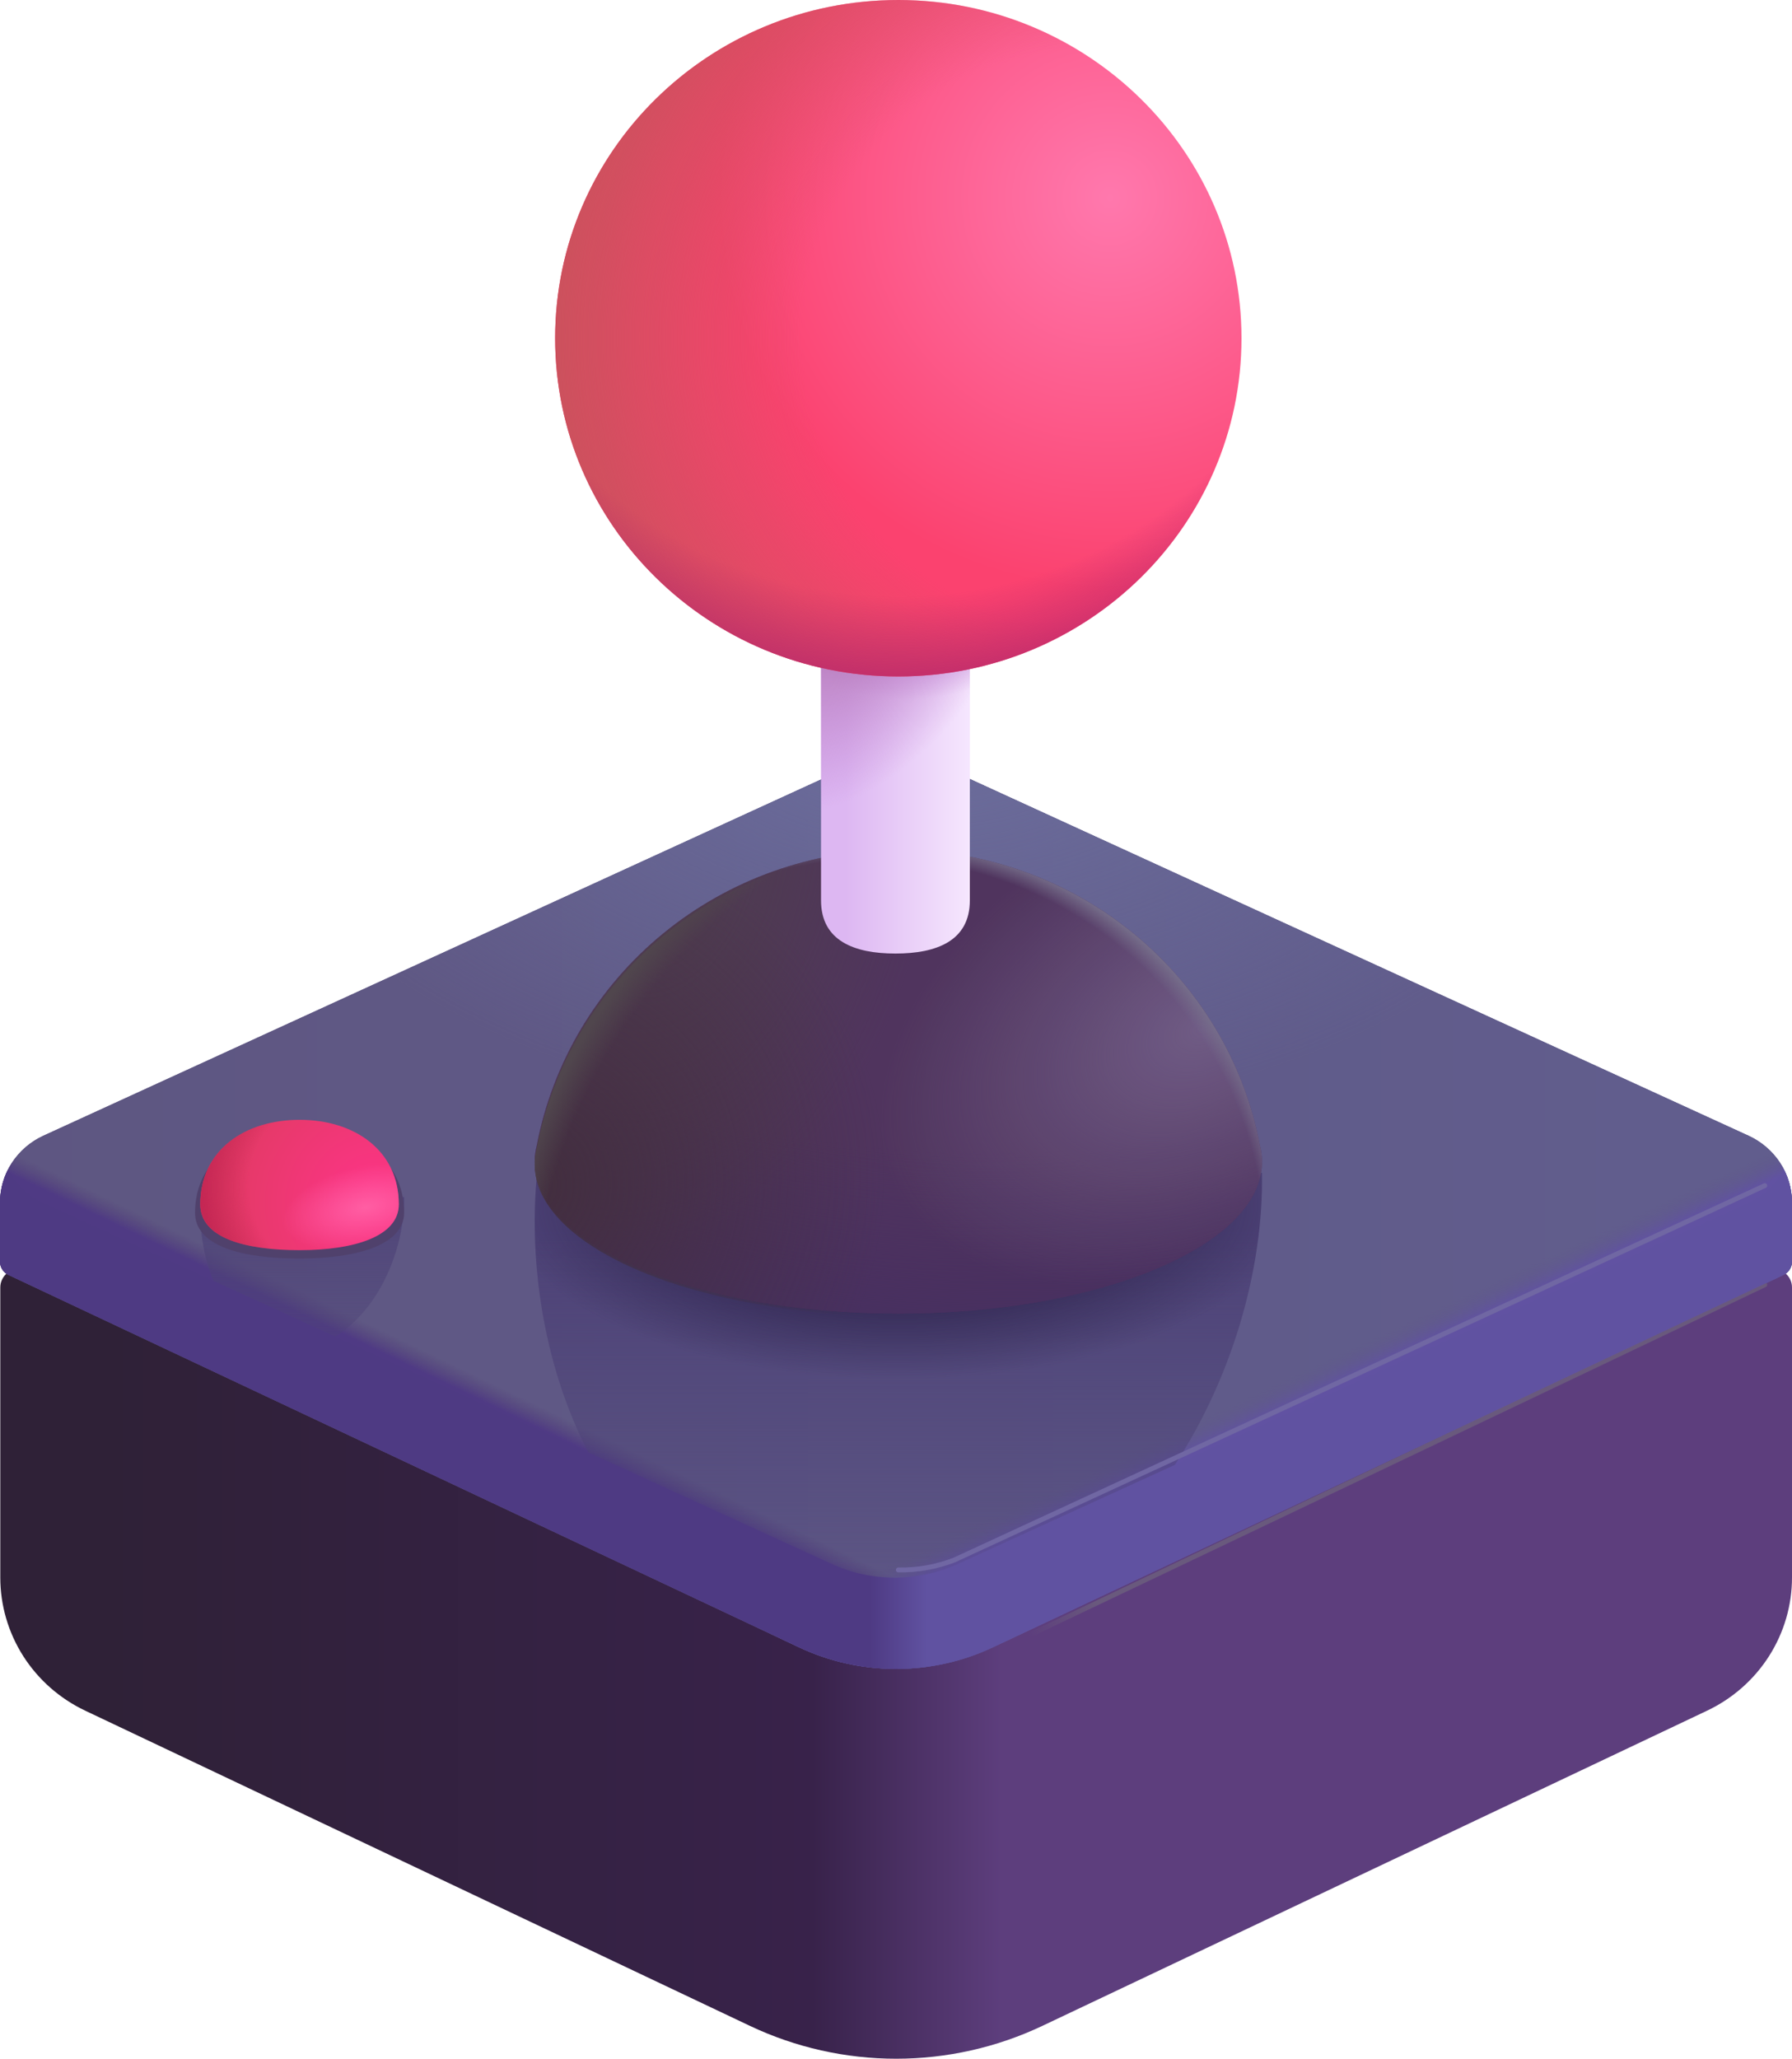 <svg width="74" height="85" viewBox="0 0 74 85" fill="none" xmlns="http://www.w3.org/2000/svg">
<path d="M0.938 52.405C0.826 52.382 0.709 52.385 0.598 52.413C0.487 52.44 0.383 52.492 0.295 52.563C0.206 52.635 0.135 52.726 0.086 52.828C0.037 52.93 0.012 53.042 0.012 53.155V65.134C0.013 66.282 0.342 67.407 0.962 68.38C1.583 69.352 2.469 70.132 3.52 70.63L30.967 83.643C32.851 84.536 34.915 85 37.006 85C39.097 85 41.161 84.536 43.045 83.643L70.493 70.63C71.544 70.132 72.43 69.352 73.051 68.379C73.671 67.406 74.001 66.28 74 65.13V53.155C74.001 53.042 73.975 52.93 73.927 52.828C73.878 52.726 73.806 52.635 73.718 52.563C73.629 52.492 73.526 52.44 73.414 52.413C73.303 52.385 73.187 52.382 73.075 52.405L37.006 59.436L0.938 52.405Z" fill="url(#paint0_linear_733_476)"/>
<path d="M36.954 30.787L1.789 46.892C1.255 47.138 0.803 47.528 0.486 48.017C0.169 48.507 0 49.075 0 49.656V52.09C0 52.205 0.034 52.318 0.096 52.415C0.159 52.512 0.248 52.59 0.353 52.639L32.998 68.013C34.247 68.601 35.615 68.906 37 68.906C38.385 68.906 39.753 68.601 41.002 68.013L73.647 52.639C73.752 52.59 73.841 52.512 73.904 52.415C73.966 52.318 74 52.205 74 52.09V49.659C74 49.078 73.831 48.508 73.514 48.018C73.196 47.528 72.743 47.137 72.208 46.892L37.05 30.79V30.744L37 30.768L36.95 30.744V30.79L36.954 30.787Z" fill="url(#paint1_linear_733_476)"/>
<path d="M36.954 30.787L1.789 46.892C1.255 47.138 0.803 47.528 0.486 48.017C0.169 48.507 0 49.075 0 49.656V52.09C0 52.205 0.034 52.318 0.096 52.415C0.159 52.512 0.248 52.59 0.353 52.639L32.998 68.013C34.247 68.601 35.615 68.906 37 68.906C38.385 68.906 39.753 68.601 41.002 68.013L73.647 52.639C73.752 52.59 73.841 52.512 73.904 52.415C73.966 52.318 74 52.205 74 52.09V49.659C74 49.078 73.831 48.508 73.514 48.018C73.196 47.528 72.743 47.137 72.208 46.892L37.05 30.79V30.744L37 30.768L36.95 30.744V30.79L36.954 30.787Z" fill="url(#paint2_linear_733_476)"/>
<path d="M36.954 30.787L1.789 46.892C1.255 47.138 0.803 47.528 0.486 48.017C0.169 48.507 0 49.075 0 49.656V52.09C0 52.205 0.034 52.318 0.096 52.415C0.159 52.512 0.248 52.59 0.353 52.639L32.998 68.013C34.247 68.601 35.615 68.906 37 68.906C38.385 68.906 39.753 68.601 41.002 68.013L73.647 52.639C73.752 52.59 73.841 52.512 73.904 52.415C73.966 52.318 74 52.205 74 52.09V49.659C74 49.078 73.831 48.508 73.514 48.018C73.196 47.528 72.743 47.137 72.208 46.892L37.05 30.79V30.744L37 30.768L36.95 30.744V30.79L36.954 30.787Z" fill="url(#paint3_linear_733_476)"/>
<path d="M36.954 30.787L1.789 46.892C1.255 47.138 0.803 47.528 0.486 48.017C0.169 48.507 0 49.075 0 49.656V52.09C0 52.205 0.034 52.318 0.096 52.415C0.159 52.512 0.248 52.59 0.353 52.639L32.998 68.013C34.247 68.601 35.615 68.906 37 68.906C38.385 68.906 39.753 68.601 41.002 68.013L73.647 52.639C73.752 52.59 73.841 52.512 73.904 52.415C73.966 52.318 74 52.205 74 52.09V49.659C74 49.078 73.831 48.508 73.514 48.018C73.196 47.528 72.743 47.137 72.208 46.892L37.05 30.79V30.744L37 30.768L36.95 30.744V30.79L36.954 30.787Z" fill="url(#paint4_linear_733_476)"/>
<path d="M36.954 30.787L1.789 46.892C1.255 47.138 0.803 47.528 0.486 48.017C0.169 48.507 0 49.075 0 49.656V52.09C0 52.205 0.034 52.318 0.096 52.415C0.159 52.512 0.248 52.59 0.353 52.639L32.998 68.013C34.247 68.601 35.615 68.906 37 68.906C38.385 68.906 39.753 68.601 41.002 68.013L73.647 52.639C73.752 52.59 73.841 52.512 73.904 52.415C73.966 52.318 74 52.205 74 52.09V49.659C74 49.078 73.831 48.508 73.514 48.018C73.196 47.528 72.743 47.137 72.208 46.892L37.05 30.79V30.744L37 30.768L36.95 30.744V30.79L36.954 30.787Z" fill="url(#paint5_radial_733_476)"/>
<g filter="url(#filter0_f_733_476)">
<path d="M40.854 68.297L72.876 53.045" stroke="url(#paint6_linear_733_476)" stroke-width="0.2" stroke-linecap="round"/>
</g>
<g filter="url(#filter1_f_733_476)">
<path d="M36.201 68.693C23.151 65.933 21.458 53.704 22.241 47.936L52.112 48.427C52.245 56.333 46.958 67.019 36.201 68.693Z" fill="url(#paint7_linear_733_476)"/>
<path d="M36.201 68.693C23.151 65.933 21.458 53.704 22.241 47.936L52.112 48.427C52.245 56.333 46.958 67.019 36.201 68.693Z" fill="url(#paint8_radial_733_476)"/>
</g>
<g filter="url(#filter2_f_733_476)">
<path d="M12.227 55.812C8.571 54.942 8.098 51.09 8.318 49.272L16.688 49.424C16.725 51.916 15.239 55.284 12.227 55.812Z" fill="url(#paint9_linear_733_476)"/>
</g>
<path d="M1.789 49.662L34.344 64.572C35.161 64.946 36.05 65.139 36.95 65.139C37.851 65.139 38.74 64.946 39.557 64.572L72.208 49.662C72.836 49.374 73.349 48.887 73.663 48.278C73.883 48.705 73.999 49.177 74 49.656V52.09C74 52.205 73.966 52.318 73.904 52.415C73.841 52.512 73.752 52.59 73.647 52.639L41.002 68.013C39.753 68.601 38.385 68.907 37 68.907C35.615 68.907 34.247 68.601 32.998 68.013L0.353 52.639C0.248 52.59 0.159 52.512 0.096 52.415C0.034 52.318 0 52.205 0 52.09V49.659C0 49.171 0.118 48.698 0.334 48.278C0.648 48.888 1.16 49.373 1.789 49.662Z" fill="url(#paint10_linear_733_476)"/>
<g filter="url(#filter3_d_733_476)">
<path d="M22.166 47.39C22.109 47.611 22.08 47.839 22.08 48.067C22.08 51.529 28.803 54.335 37.096 54.335C45.392 54.335 52.115 51.529 52.115 48.067C52.115 47.839 52.086 47.611 52.028 47.39C51.374 43.959 49.523 40.862 46.797 38.633C44.071 36.405 40.64 35.185 37.097 35.185C33.555 35.185 30.124 36.405 27.398 38.633C24.671 40.862 22.821 43.959 22.166 47.39Z" fill="#4C2F5A"/>
<path d="M22.166 47.39C22.109 47.611 22.08 47.839 22.08 48.067C22.08 51.529 28.803 54.335 37.096 54.335C45.392 54.335 52.115 51.529 52.115 48.067C52.115 47.839 52.086 47.611 52.028 47.39C51.374 43.959 49.523 40.862 46.797 38.633C44.071 36.405 40.64 35.185 37.097 35.185C33.555 35.185 30.124 36.405 27.398 38.633C24.671 40.862 22.821 43.959 22.166 47.39Z" fill="url(#paint11_radial_733_476)"/>
<path d="M22.166 47.39C22.109 47.611 22.08 47.839 22.08 48.067C22.08 51.529 28.803 54.335 37.096 54.335C45.392 54.335 52.115 51.529 52.115 48.067C52.115 47.839 52.086 47.611 52.028 47.39C51.374 43.959 49.523 40.862 46.797 38.633C44.071 36.405 40.64 35.185 37.097 35.185C33.555 35.185 30.124 36.405 27.398 38.633C24.671 40.862 22.821 43.959 22.166 47.39Z" fill="url(#paint12_radial_733_476)"/>
<path d="M22.166 47.39C22.109 47.611 22.08 47.839 22.08 48.067C22.08 51.529 28.803 54.335 37.096 54.335C45.392 54.335 52.115 51.529 52.115 48.067C52.115 47.839 52.086 47.611 52.028 47.39C51.374 43.959 49.523 40.862 46.797 38.633C44.071 36.405 40.64 35.185 37.097 35.185C33.555 35.185 30.124 36.405 27.398 38.633C24.671 40.862 22.821 43.959 22.166 47.39Z" fill="url(#paint13_radial_733_476)"/>
<path d="M22.166 47.39C22.109 47.611 22.08 47.839 22.08 48.067C22.08 51.529 28.803 54.335 37.096 54.335C45.392 54.335 52.115 51.529 52.115 48.067C52.115 47.839 52.086 47.611 52.028 47.39C51.374 43.959 49.523 40.862 46.797 38.633C44.071 36.405 40.64 35.185 37.097 35.185C33.555 35.185 30.124 36.405 27.398 38.633C24.671 40.862 22.821 43.959 22.166 47.39Z" fill="url(#paint14_radial_733_476)"/>
</g>
<path d="M22.166 47.39C22.109 47.611 22.08 47.839 22.08 48.067C22.08 51.529 28.803 54.335 37.096 54.335C45.392 54.335 52.115 51.529 52.115 48.067C52.115 47.839 52.086 47.611 52.028 47.39C51.374 43.959 49.523 40.862 46.797 38.633C44.071 36.405 40.64 35.185 37.097 35.185C33.555 35.185 30.124 36.405 27.398 38.633C24.671 40.862 22.821 43.959 22.166 47.39Z" fill="url(#paint15_radial_733_476)"/>
<path d="M22.166 47.39C22.109 47.611 22.08 47.839 22.08 48.067C22.08 51.529 28.803 54.335 37.096 54.335C45.392 54.335 52.115 51.529 52.115 48.067C52.115 47.839 52.086 47.611 52.028 47.39C51.374 43.959 49.523 40.862 46.797 38.633C44.071 36.405 40.64 35.185 37.097 35.185C33.555 35.185 30.124 36.405 27.398 38.633C24.671 40.862 22.821 43.959 22.166 47.39Z" fill="url(#paint16_radial_733_476)"/>
<g filter="url(#filter4_f_733_476)">
<path d="M12.37 46.578C14.753 46.578 16.688 47.838 16.688 50.068C16.688 51.392 14.753 51.962 12.37 51.962C9.986 51.962 8.054 51.45 8.054 50.071C8.054 47.838 9.986 46.578 12.37 46.578Z" fill="#50416C"/>
</g>
<path d="M12.369 46.234C14.635 46.234 16.468 47.493 16.468 49.723C16.468 51.047 14.635 51.617 12.369 51.617C10.107 51.617 8.271 51.105 8.271 49.726C8.271 47.493 10.107 46.234 12.369 46.234Z" fill="url(#paint17_radial_733_476)"/>
<path d="M12.369 46.234C14.635 46.234 16.468 47.493 16.468 49.723C16.468 51.047 14.635 51.617 12.369 51.617C10.107 51.617 8.271 51.105 8.271 49.726C8.271 47.493 10.107 46.234 12.369 46.234Z" fill="url(#paint18_radial_733_476)"/>
<path d="M12.369 46.234C14.635 46.234 16.468 47.493 16.468 49.723C16.468 51.047 14.635 51.617 12.369 51.617C10.107 51.617 8.271 51.105 8.271 49.726C8.271 47.493 10.107 46.234 12.369 46.234Z" fill="url(#paint19_radial_733_476)"/>
<path d="M33.904 24.524C33.904 23.722 34.228 22.951 34.804 22.384C35.38 21.816 36.162 21.497 36.977 21.497C37.791 21.497 38.573 21.816 39.149 22.384C39.725 22.951 40.049 23.722 40.049 24.524V37.177C40.049 38.849 38.671 39.37 36.975 39.37C35.282 39.37 33.904 38.849 33.904 37.174V24.524Z" fill="url(#paint20_linear_733_476)"/>
<path d="M33.904 24.524C33.904 23.722 34.228 22.951 34.804 22.384C35.38 21.816 36.162 21.497 36.977 21.497C37.791 21.497 38.573 21.816 39.149 22.384C39.725 22.951 40.049 23.722 40.049 24.524V37.177C40.049 38.849 38.671 39.37 36.975 39.37C35.282 39.37 33.904 38.849 33.904 37.174V24.524Z" fill="url(#paint21_radial_733_476)"/>
<path d="M33.904 24.524C33.904 23.722 34.228 22.951 34.804 22.384C35.38 21.816 36.162 21.497 36.977 21.497C37.791 21.497 38.573 21.816 39.149 22.384C39.725 22.951 40.049 23.722 40.049 24.524V37.177C40.049 38.849 38.671 39.37 36.975 39.37C35.282 39.37 33.904 38.849 33.904 37.174V24.524Z" fill="url(#paint22_radial_733_476)"/>
<path d="M37.096 27.929C44.922 27.929 51.267 21.677 51.267 13.964C51.267 6.252 44.922 0 37.096 0C29.27 0 22.925 6.252 22.925 13.964C22.925 21.677 29.27 27.929 37.096 27.929Z" fill="url(#paint23_radial_733_476)"/>
<path d="M37.096 27.929C44.922 27.929 51.267 21.677 51.267 13.964C51.267 6.252 44.922 0 37.096 0C29.27 0 22.925 6.252 22.925 13.964C22.925 21.677 29.27 27.929 37.096 27.929Z" fill="url(#paint24_radial_733_476)"/>
<path d="M37.096 27.929C44.922 27.929 51.267 21.677 51.267 13.964C51.267 6.252 44.922 0 37.096 0C29.27 0 22.925 6.252 22.925 13.964C22.925 21.677 29.27 27.929 37.096 27.929Z" fill="url(#paint25_radial_733_476)"/>
<g filter="url(#filter5_f_733_476)">
<path d="M72.877 48.951L39.405 64.41C38.67 64.695 37.886 64.834 37.096 64.819" stroke="#7067A3" stroke-width="0.2" stroke-linecap="round"/>
</g>
<defs>
<filter id="filter0_f_733_476" x="40.554" y="52.745" width="32.623" height="15.852" filterUnits="userSpaceOnUse" color-interpolation-filters="sRGB">
<feFlood flood-opacity="0" result="BackgroundImageFix"/>
<feBlend mode="normal" in="SourceGraphic" in2="BackgroundImageFix" result="shape"/>
<feGaussianBlur stdDeviation="0.1" result="effect1_foregroundBlur_733_476"/>
</filter>
<filter id="filter1_f_733_476" x="21.33" y="47.186" width="31.534" height="22.257" filterUnits="userSpaceOnUse" color-interpolation-filters="sRGB">
<feFlood flood-opacity="0" result="BackgroundImageFix"/>
<feBlend mode="normal" in="SourceGraphic" in2="BackgroundImageFix" result="shape"/>
<feGaussianBlur stdDeviation="0.375" result="effect1_foregroundBlur_733_476"/>
</filter>
<filter id="filter2_f_733_476" x="8.022" y="49.022" width="8.916" height="7.04" filterUnits="userSpaceOnUse" color-interpolation-filters="sRGB">
<feFlood flood-opacity="0" result="BackgroundImageFix"/>
<feBlend mode="normal" in="SourceGraphic" in2="BackgroundImageFix" result="shape"/>
<feGaussianBlur stdDeviation="0.125" result="effect1_foregroundBlur_733_476"/>
</filter>
<filter id="filter3_d_733_476" x="21.68" y="34.685" width="30.835" height="19.951" filterUnits="userSpaceOnUse" color-interpolation-filters="sRGB">
<feFlood flood-opacity="0" result="BackgroundImageFix"/>
<feColorMatrix in="SourceAlpha" type="matrix" values="0 0 0 0 0 0 0 0 0 0 0 0 0 0 0 0 0 0 127 0" result="hardAlpha"/>
<feOffset dy="-0.1"/>
<feGaussianBlur stdDeviation="0.2"/>
<feComposite in2="hardAlpha" operator="out"/>
<feColorMatrix type="matrix" values="0 0 0 0 0.149 0 0 0 0 0.086 0 0 0 0 0.235 0 0 0 1 0"/>
<feBlend mode="normal" in2="BackgroundImageFix" result="effect1_dropShadow_733_476"/>
<feBlend mode="normal" in="SourceGraphic" in2="effect1_dropShadow_733_476" result="shape"/>
</filter>
<filter id="filter4_f_733_476" x="7.904" y="46.428" width="8.933" height="5.684" filterUnits="userSpaceOnUse" color-interpolation-filters="sRGB">
<feFlood flood-opacity="0" result="BackgroundImageFix"/>
<feBlend mode="normal" in="SourceGraphic" in2="BackgroundImageFix" result="shape"/>
<feGaussianBlur stdDeviation="0.075" result="effect1_foregroundBlur_733_476"/>
</filter>
<filter id="filter5_f_733_476" x="36.896" y="48.751" width="36.181" height="16.269" filterUnits="userSpaceOnUse" color-interpolation-filters="sRGB">
<feFlood flood-opacity="0" result="BackgroundImageFix"/>
<feBlend mode="normal" in="SourceGraphic" in2="BackgroundImageFix" result="shape"/>
<feGaussianBlur stdDeviation="0.05" result="effect1_foregroundBlur_733_476"/>
</filter>
<linearGradient id="paint0_linear_733_476" x1="4.281" y1="68.349" x2="69.586" y2="68.349" gradientUnits="userSpaceOnUse">
<stop stop-color="#2F2137"/>
<stop offset="0.448" stop-color="#38224A"/>
<stop offset="0.568" stop-color="#5D3E7D"/>
</linearGradient>
<linearGradient id="paint1_linear_733_476" x1="68.874" y1="47.805" x2="-2.127" y2="47.805" gradientUnits="userSpaceOnUse">
<stop stop-color="#615D8D"/>
<stop offset="1" stop-color="#5E5681"/>
</linearGradient>
<linearGradient id="paint2_linear_733_476" x1="68.874" y1="47.805" x2="-2.127" y2="47.805" gradientUnits="userSpaceOnUse">
<stop stop-color="#615D8D"/>
<stop offset="1" stop-color="#5E5681"/>
</linearGradient>
<linearGradient id="paint3_linear_733_476" x1="18.548" y1="57.526" x2="19.044" y2="56.495" gradientUnits="userSpaceOnUse">
<stop offset="0.269" stop-color="#4F3A84"/>
<stop offset="1" stop-color="#534177" stop-opacity="0"/>
</linearGradient>
<linearGradient id="paint4_linear_733_476" x1="53.641" y1="58.502" x2="52.946" y2="57.018" gradientUnits="userSpaceOnUse">
<stop offset="0.338" stop-color="#6152A2"/>
<stop offset="1" stop-color="#5F5887" stop-opacity="0"/>
</linearGradient>
<radialGradient id="paint5_radial_733_476" cx="0" cy="0" r="1" gradientUnits="userSpaceOnUse" gradientTransform="translate(38.3 29.06) rotate(90) scale(17.25 29.541)">
<stop stop-color="#6D6F9E"/>
<stop offset="1" stop-color="#6D6F9E" stop-opacity="0"/>
</radialGradient>
<linearGradient id="paint6_linear_733_476" x1="69.744" y1="55.144" x2="43.061" y2="68.612" gradientUnits="userSpaceOnUse">
<stop offset="0.896" stop-color="#69597D"/>
<stop offset="1" stop-color="#69597D" stop-opacity="0"/>
</linearGradient>
<linearGradient id="paint7_linear_733_476" x1="37.096" y1="50.855" x2="37.096" y2="68.693" gradientUnits="userSpaceOnUse">
<stop stop-color="#4D4277"/>
<stop offset="1" stop-color="#4D4277" stop-opacity="0"/>
</linearGradient>
<radialGradient id="paint8_radial_733_476" cx="0" cy="0" r="1" gradientUnits="userSpaceOnUse" gradientTransform="translate(37.096 49.711) rotate(90) scale(7.245 16.321)">
<stop offset="0.329" stop-color="#281E45"/>
<stop offset="1" stop-color="#281E45" stop-opacity="0"/>
</radialGradient>
<linearGradient id="paint9_linear_733_476" x1="12.478" y1="47.853" x2="12.478" y2="59.133" gradientUnits="userSpaceOnUse">
<stop stop-color="#4D4277"/>
<stop offset="1" stop-color="#4D4277" stop-opacity="0"/>
</linearGradient>
<linearGradient id="paint10_linear_733_476" x1="69.165" y1="58.868" x2="-2.486" y2="58.868" gradientUnits="userSpaceOnUse">
<stop offset="0.431" stop-color="#6052A1"/>
<stop offset="0.464" stop-color="#4E3A83"/>
</linearGradient>
<radialGradient id="paint11_radial_733_476" cx="0" cy="0" r="1" gradientUnits="userSpaceOnUse" gradientTransform="translate(38.501 35.178) rotate(94.187) scale(19.211 37.207)">
<stop offset="0.647" stop-color="#442A5D" stop-opacity="0"/>
<stop offset="1" stop-color="#442A5D"/>
</radialGradient>
<radialGradient id="paint12_radial_733_476" cx="0" cy="0" r="1" gradientUnits="userSpaceOnUse" gradientTransform="translate(49.787 42.491) rotate(151.528) scale(14.437 9.312)">
<stop stop-color="#6F5A85"/>
<stop offset="1" stop-color="#6F5A85" stop-opacity="0"/>
</radialGradient>
<radialGradient id="paint13_radial_733_476" cx="0" cy="0" r="1" gradientUnits="userSpaceOnUse" gradientTransform="translate(27.396 35.177) rotate(101.91) scale(17.19 11.102)">
<stop stop-color="#4A3947"/>
<stop offset="1" stop-color="#4A3947" stop-opacity="0"/>
</radialGradient>
<radialGradient id="paint14_radial_733_476" cx="0" cy="0" r="1" gradientUnits="userSpaceOnUse" gradientTransform="translate(36.486 51.285) rotate(-47.152) scale(16.465 16.881)">
<stop offset="0.942" stop-color="#766F8B" stop-opacity="0.082"/>
<stop offset="0.991" stop-color="#766F8B"/>
</radialGradient>
<radialGradient id="paint15_radial_733_476" cx="0" cy="0" r="1" gradientUnits="userSpaceOnUse" gradientTransform="translate(21.474 48.95) rotate(-43.815) scale(15.283 14.953)">
<stop stop-color="#422E3D"/>
<stop offset="1" stop-color="#422E3D" stop-opacity="0"/>
</radialGradient>
<radialGradient id="paint16_radial_733_476" cx="0" cy="0" r="1" gradientUnits="userSpaceOnUse" gradientTransform="translate(40.335 51.333) rotate(-139.486) scale(18.195 21.52)">
<stop offset="0.934" stop-color="#50464D" stop-opacity="0"/>
<stop offset="1" stop-color="#50464D"/>
</radialGradient>
<radialGradient id="paint17_radial_733_476" cx="0" cy="0" r="1" gradientUnits="userSpaceOnUse" gradientTransform="translate(15.527 49.665) rotate(180) scale(6.675 6.673)">
<stop stop-color="#FF3389"/>
<stop offset="1" stop-color="#E13B63"/>
</radialGradient>
<radialGradient id="paint18_radial_733_476" cx="0" cy="0" r="1" gradientUnits="userSpaceOnUse" gradientTransform="translate(15.1 49.848) rotate(168.477) scale(3.498 1.697)">
<stop stop-color="#FF5EA3"/>
<stop offset="1" stop-color="#FF5EA3" stop-opacity="0"/>
</radialGradient>
<radialGradient id="paint19_radial_733_476" cx="0" cy="0" r="1" gradientUnits="userSpaceOnUse" gradientTransform="translate(14.317 48.928) rotate(166.383) scale(5.972 5.808)">
<stop offset="0.677" stop-color="#C52754" stop-opacity="0"/>
<stop offset="1" stop-color="#C52754"/>
</radialGradient>
<linearGradient id="paint20_linear_733_476" x1="34.92" y1="33.984" x2="40.532" y2="33.984" gradientUnits="userSpaceOnUse">
<stop stop-color="#DDB7F2"/>
<stop offset="1" stop-color="#F8EBFF"/>
</linearGradient>
<radialGradient id="paint21_radial_733_476" cx="0" cy="0" r="1" gradientUnits="userSpaceOnUse" gradientTransform="translate(37.427 25.995) scale(5.321 2.876)">
<stop stop-color="#BD7CD0"/>
<stop offset="1" stop-color="#BD7CD0" stop-opacity="0"/>
</radialGradient>
<radialGradient id="paint22_radial_733_476" cx="0" cy="0" r="1" gradientUnits="userSpaceOnUse" gradientTransform="translate(35.322 24.848) rotate(123.45) scale(9.754 6.207)">
<stop offset="0.18" stop-color="#B87EBA"/>
<stop offset="1" stop-color="#BD7CD0" stop-opacity="0"/>
</radialGradient>
<radialGradient id="paint23_radial_733_476" cx="0" cy="0" r="1" gradientUnits="userSpaceOnUse" gradientTransform="translate(45.853 8.148) rotate(143.127) scale(16.203 16.139)">
<stop stop-color="#FF78AD"/>
<stop offset="1" stop-color="#FB426F"/>
</radialGradient>
<radialGradient id="paint24_radial_733_476" cx="0" cy="0" r="1" gradientUnits="userSpaceOnUse" gradientTransform="translate(45.274 13.97) rotate(-180) scale(22.345 22.02)">
<stop offset="0.543" stop-color="#CC515D" stop-opacity="0"/>
<stop offset="1" stop-color="#CC515D"/>
</radialGradient>
<radialGradient id="paint25_radial_733_476" cx="0" cy="0" r="1" gradientUnits="userSpaceOnUse" gradientTransform="translate(37.096 6.436) rotate(90) scale(22.496 22.829)">
<stop offset="0.807" stop-color="#B8276B" stop-opacity="0"/>
<stop offset="1" stop-color="#B8276B"/>
</radialGradient>
</defs>
</svg>

